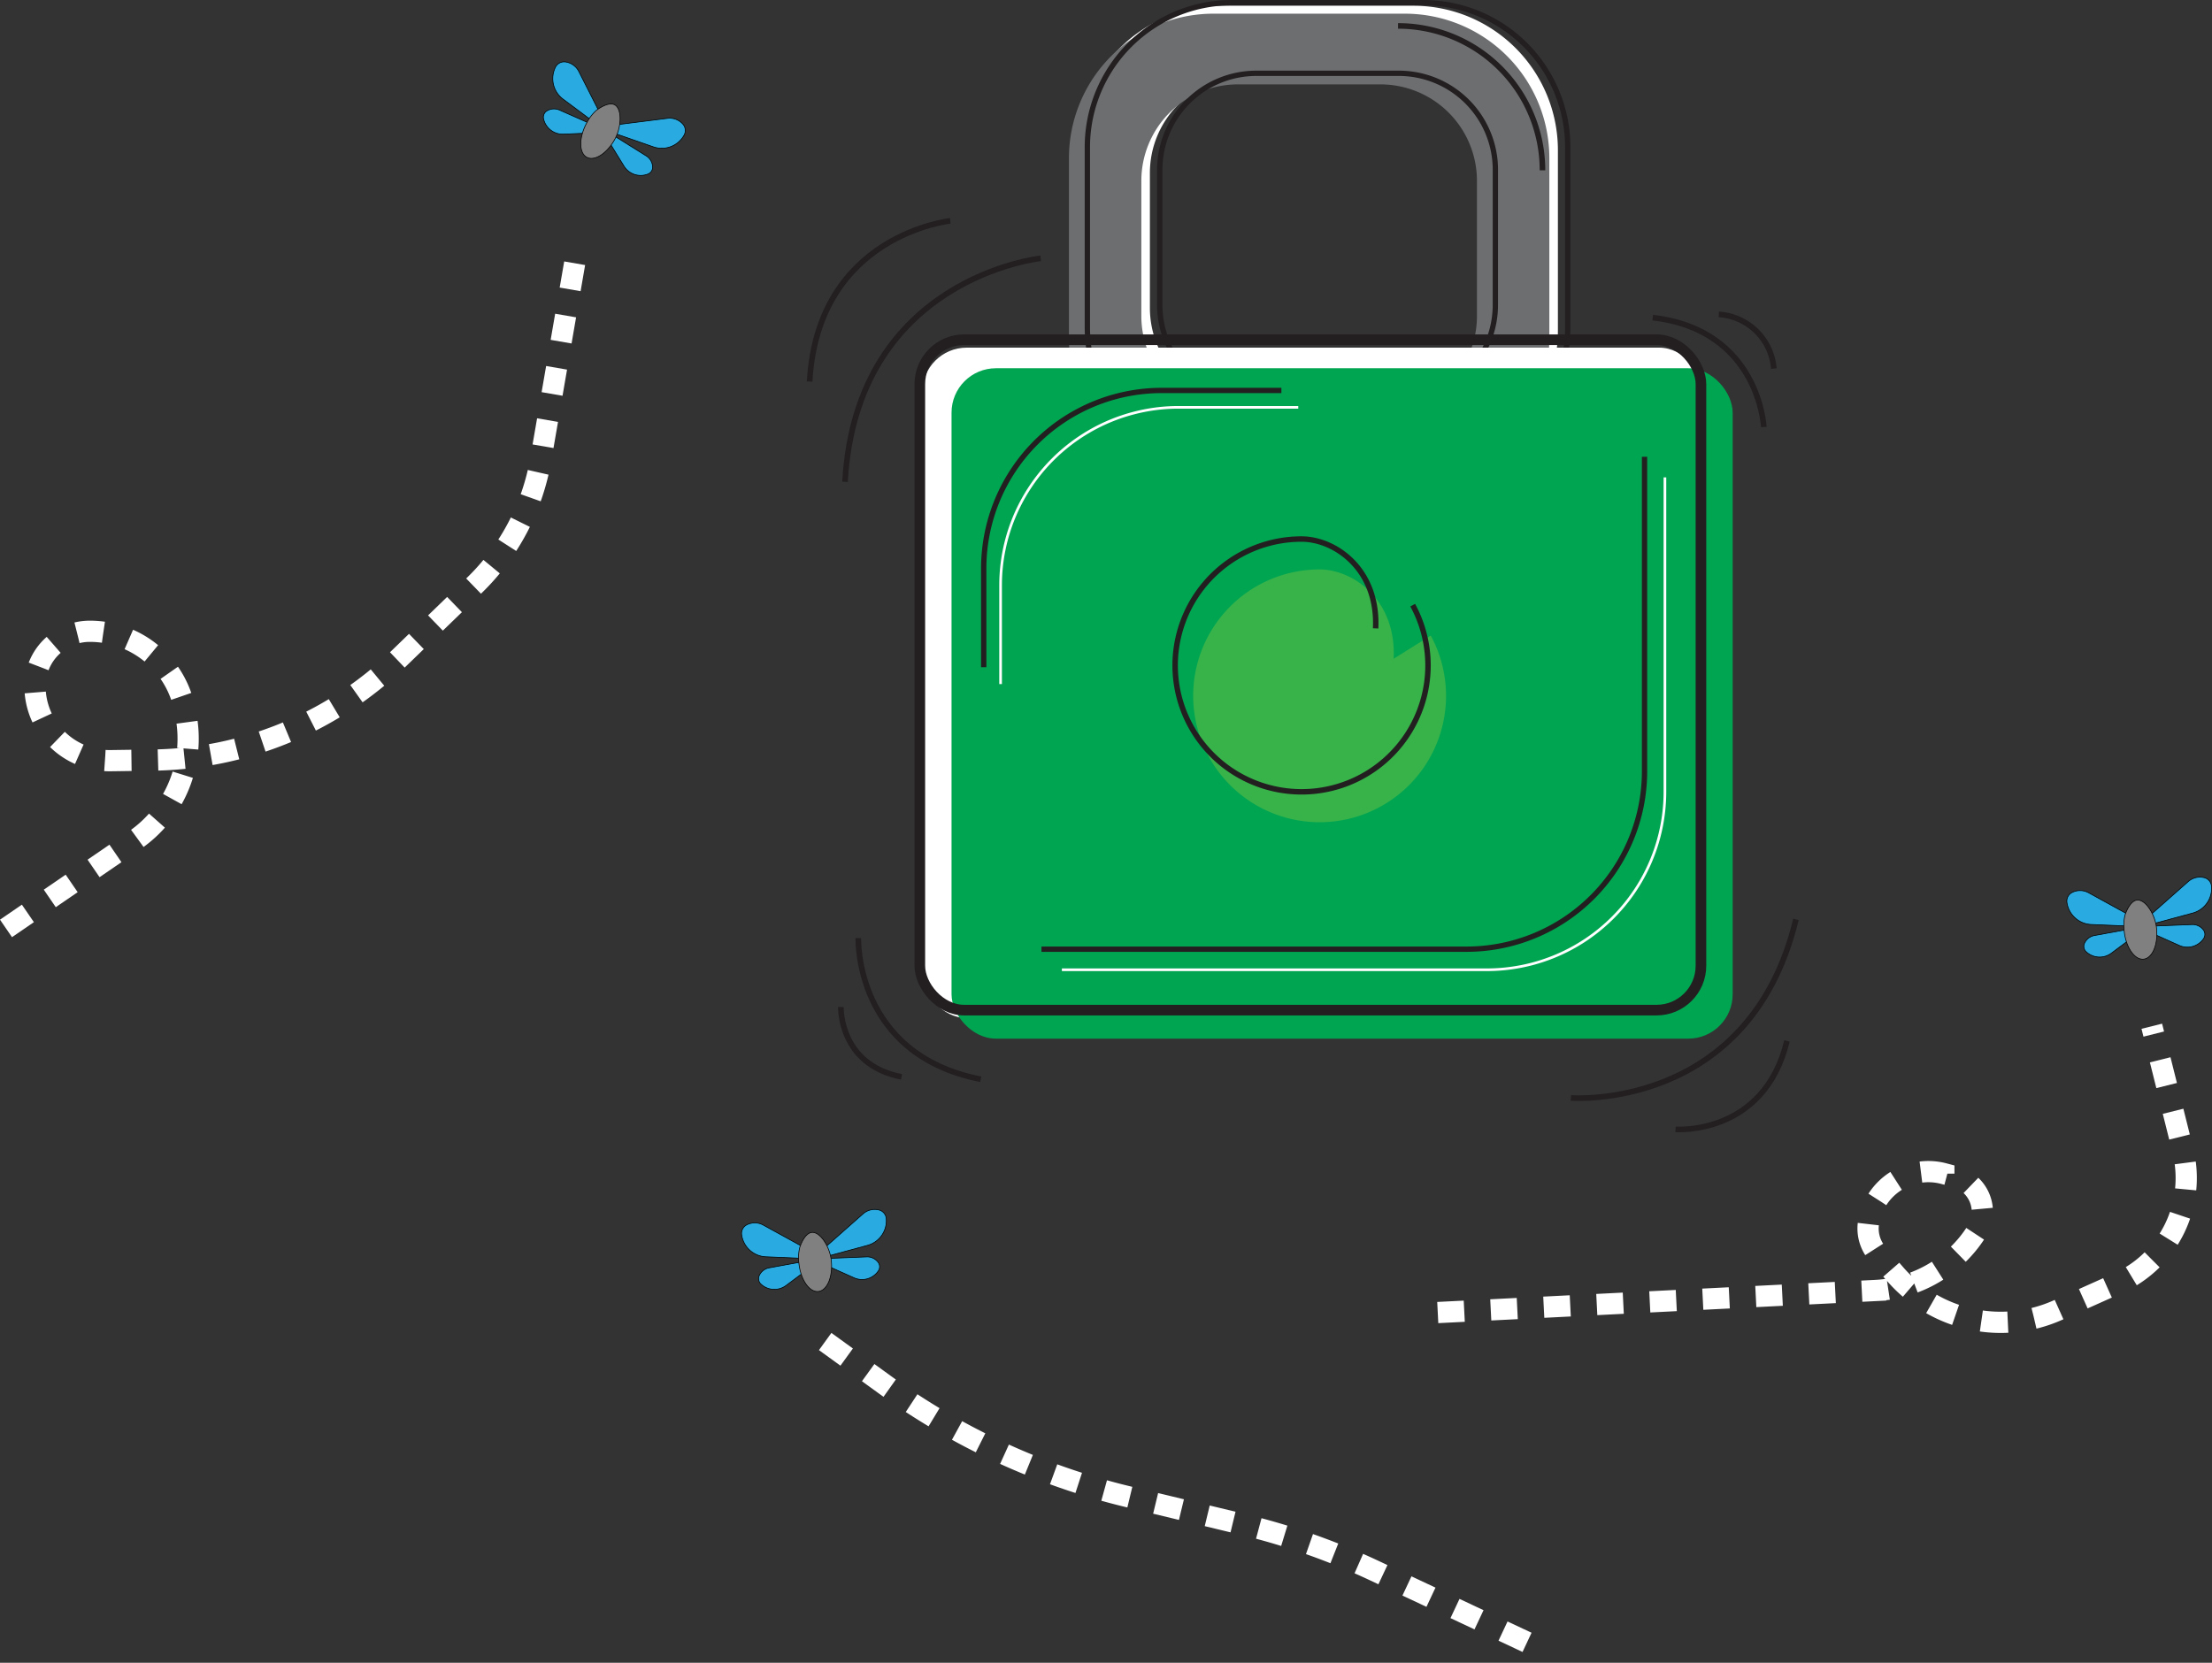 <svg xmlns="http://www.w3.org/2000/svg" width="416.775" height="313.374" viewBox="0 0 416.775 313.374">
  <rect x="0" y="0" width="416.775" height="313.374" fill="#333333" stroke="none"/>
  <g id="Group_40" data-name="Group 40" transform="translate(-617.679 -355.484)">
    <path id="Path_125" data-name="Path 125" d="M732.441,356.129H696.37a27.235,27.235,0,0,0-27.244,27.2v34.025a27.21,27.21,0,0,0,27.244,27.2h36.071a27.2,27.2,0,0,0,27.2-27.2V383.333A27.227,27.227,0,0,0,732.441,356.129ZM746,413.1a18.185,18.185,0,0,1-18.176,18.176H700.944A18.186,18.186,0,0,1,682.768,413.1V387.626a18.186,18.186,0,0,1,18.176-18.176h26.882A18.185,18.185,0,0,1,746,387.626Z" transform="translate(151.571 0.437)" fill="#fff" />
    <path id="Path_126" data-name="Path 126" d="M732.039,356.5H695.968a27.235,27.235,0,0,0-27.244,27.2v34.025a27.21,27.21,0,0,0,27.244,27.2h36.071a27.2,27.2,0,0,0,27.2-27.2V383.707A27.227,27.227,0,0,0,732.039,356.5ZM745.6,413.478a18.185,18.185,0,0,1-18.176,18.176H700.542a18.185,18.185,0,0,1-18.176-18.176V388a18.185,18.185,0,0,1,18.176-18.176h26.883A18.185,18.185,0,0,1,745.6,388Z" transform="translate(150.36 1.563)" fill="#6d6e70" />
    <path id="Path_127" data-name="Path 127" d="M732.9,355.984H696.833a27.235,27.235,0,0,0-27.244,27.2v34.025a27.21,27.21,0,0,0,27.244,27.2H732.9a27.2,27.2,0,0,0,27.2-27.2V383.188A27.226,27.226,0,0,0,732.9,355.984Zm13.562,56.975a18.185,18.185,0,0,1-18.176,18.176H701.407a18.185,18.185,0,0,1-18.176-18.176V387.481A18.185,18.185,0,0,1,701.407,369.3h26.883a18.185,18.185,0,0,1,18.176,18.176Z" transform="translate(152.966)" fill="none" stroke="#231f20" stroke-miterlimit="10" stroke-width="1" />
    <rect id="Rectangle_122" data-name="Rectangle 122" width="147.176" height="126.346" rx="8.362" transform="translate(791.458 421.001)" fill="#fff" />
    <rect id="Rectangle_123" data-name="Rectangle 123" width="147.176" height="126.346" rx="8.362" transform="translate(796.964 424.885)" fill="#00a551" />
    <path id="Path_128" data-name="Path 128" d="M665.514,427.152V408.539a33.549,33.549,0,0,1,33.551-33.547H721.6" transform="translate(140.691 57.258)" fill="none" stroke="#fff" stroke-miterlimit="10" stroke-width="0.5" />
    <path id="Path_129" data-name="Path 129" d="M719.319,395.068a23.822,23.822,0,1,1-20.944-12.462c6.2,0,14.472,5.569,13.959,16.836" transform="translate(167.934 80.194)" fill="#37b34a" />
    <path id="Path_130" data-name="Path 130" d="M781.063,377.316v59.246a33.552,33.552,0,0,1-33.551,33.551H667.434" transform="translate(146.474 64.259)" fill="none" stroke="#231f20" stroke-miterlimit="10" stroke-width="1" />
    <path id="Path_131" data-name="Path 131" d="M664.722,426.359V407.75A33.549,33.549,0,0,1,698.269,374.2h22.537" transform="translate(138.305 54.87)" fill="none" stroke="#231f20" stroke-miterlimit="10" stroke-width="1" />
    <path id="Path_132" data-name="Path 132" d="M718.472,393.64a23.822,23.822,0,1,1-20.944-12.462c6.2,0,14.473,5.569,13.959,16.84" transform="translate(165.383 75.893)" fill="none" stroke="#231f20" stroke-miterlimit="10" stroke-width="1.028" />
    <path id="Path_133" data-name="Path 133" d="M717.073,391.394s-.835-18.312-20.936-20.615" transform="translate(232.937 44.567)" fill="none" stroke="#231f20" stroke-miterlimit="10" stroke-width="1.057" />
    <path id="Path_134" data-name="Path 134" d="M684.179,357.077a27.21,27.21,0,0,1,27.211,27.212" transform="translate(196.916 3.292)" fill="none" stroke="#231f20" stroke-miterlimit="10" stroke-width="1.052" />
    <path id="Path_135" data-name="Path 135" d="M709.612,380.838a11.106,11.106,0,0,0-10.372-10.211" transform="translate(242.284 44.109)" fill="none" stroke="#231f20" stroke-miterlimit="10" stroke-width="1.057" />
    <path id="Path_136" data-name="Path 136" d="M692.295,432.7s33.672,2.592,42.406-33.655" transform="translate(221.364 129.708)" fill="none" stroke="#231f20" stroke-miterlimit="10" stroke-width="1.057" />
    <path id="Path_137" data-name="Path 137" d="M697.209,421.423s16.679,1.284,21-16.671" transform="translate(236.166 146.905)" fill="none" stroke="#231f20" stroke-miterlimit="10" stroke-width="1.057" />
    <path id="Path_138" data-name="Path 138" d="M658.836,399.924s-.73,21.947,23.063,26.6" transform="translate(120.566 132.362)" fill="none" stroke="#231f20" stroke-miterlimit="10" stroke-width="1.057" />
    <path id="Path_139" data-name="Path 139" d="M658.016,403.158s-.365,10.873,11.423,13.172" transform="translate(118.1 142.103)" fill="none" stroke="#231f20" stroke-miterlimit="10" stroke-width="1.057" />
    <path id="Path_140" data-name="Path 140" d="M695.074,367.993s-34.73,3.631-36.865,42.121" transform="translate(118.686 36.175)" fill="none" stroke="#231f20" stroke-miterlimit="10" stroke-width="1.057" />
    <path id="Path_141" data-name="Path 141" d="M683.048,366.233s-24.969,2.608-26.5,30.281" transform="translate(113.679 30.873)" fill="none" stroke="#231f20" stroke-miterlimit="10" stroke-width="1.057" />
    <rect id="Rectangle_124" data-name="Rectangle 124" width="147.176" height="126.346" rx="8.362" transform="translate(790.988 419.507)" fill="none" stroke="#231f20" stroke-miterlimit="10" stroke-width="2" />
    <path id="Path_142" data-name="Path 142" d="M782.017,378.283v59.246a33.546,33.546,0,0,1-33.551,33.547H668.392" transform="translate(149.36 67.172)" fill="none" stroke="#fff" stroke-miterlimit="10" stroke-width="0.5" />
    <path id="Path_143" data-name="Path 143" d="M653.712,369.106l-4.325-8.53a3.333,3.333,0,0,0-2.511-1.793h0a1.825,1.825,0,0,0-1.882.987h0a4.823,4.823,0,0,0,1.432,6.018l6.375,4.751Z" transform="translate(77.346 8.376)" fill="#29abe2" stroke="#000" stroke-miterlimit="10" stroke-width="0.127" />
    <path id="Path_144" data-name="Path 144" d="M653.8,364.17l-6.717-2.977a2.575,2.575,0,0,0-2.367.152h0a1.4,1.4,0,0,0-.638,1.5h0a3.7,3.7,0,0,0,3.771,2.889l6.107-.269Z" transform="translate(76.017 15.034)" fill="#29abe2" stroke="#000" stroke-miterlimit="10" stroke-width="0.127" />
    <path id="Path_145" data-name="Path 145" d="M648.014,362.637l9.489-1.2a3.331,3.331,0,0,1,2.893,1.075h0a1.818,1.818,0,0,1,.233,2.11h0a4.811,4.811,0,0,1-5.782,2.187l-7.511-2.616Z" transform="translate(85.933 16.349)" fill="#29abe2" stroke="#000" stroke-miterlimit="10" stroke-width="0.127" />
    <path id="Path_146" data-name="Path 146" d="M648.193,362.214l6.231,3.892a2.573,2.573,0,0,1,1.2,2.046h0a1.4,1.4,0,0,1-.887,1.368h0a3.7,3.7,0,0,1-4.506-1.5l-3.2-5.208Z" transform="translate(85.02 18.767)" fill="#29abe2" stroke="#000" stroke-miterlimit="10" stroke-width="0.127" />
    <path id="Path_147" data-name="Path 147" d="M652.27,367.283c-1.448,2.732-3.836,4.305-5.328,3.511s-1.525-3.647-.076-6.38a8.221,8.221,0,0,1,1.874-2.472c.2-.148,2.235-1.693,3.45-1.039C653.57,361.646,653.49,364.984,652.27,367.283Z" transform="translate(81.307 14.335)" fill="gray" stroke="#000" stroke-miterlimit="10" stroke-width="0.127" />
    <path id="Path_148" data-name="Path 148" d="M728.063,402.714l-8.382-4.61a3.341,3.341,0,0,0-3.086-.068h0a1.828,1.828,0,0,0-.995,1.878h0a4.826,4.826,0,0,0,4.574,4.165l7.944.333Z" transform="translate(291.521 125.636)" fill="#29abe2" stroke="#000" stroke-miterlimit="10" stroke-width="0.127" />
    <path id="Path_149" data-name="Path 149" d="M725.606,399.472l-7.23,1.324a2.561,2.561,0,0,0-1.866,1.46h0a1.388,1.388,0,0,0,.317,1.6h0a3.7,3.7,0,0,0,4.743.261l4.9-3.659Z" transform="translate(293.926 131)" fill="#29abe2" stroke="#000" stroke-miterlimit="10" stroke-width="0.127" />
    <path id="Path_150" data-name="Path 150" d="M719.5,404.231l7.166-6.335a3.331,3.331,0,0,1,2.993-.742h0a1.814,1.814,0,0,1,1.384,1.609h0a4.815,4.815,0,0,1-3.547,5.068l-7.68,2.07Z" transform="translate(303.317 123.733)" fill="#29abe2" stroke="#000" stroke-miterlimit="10" stroke-width="0.127" />
    <path id="Path_151" data-name="Path 151" d="M720.1,399.581l7.343-.293a2.576,2.576,0,0,1,2.146,1.011h0a1.4,1.4,0,0,1,.04,1.633h0a3.7,3.7,0,0,1-4.574,1.292l-5.577-2.5Z" transform="translate(303.239 130.441)" fill="#29abe2" stroke="#000" stroke-miterlimit="10" stroke-width="0.127" />
    <path id="Path_152" data-name="Path 152" d="M724.413,403.368c.341,3.073-.742,5.714-2.423,5.9s-3.318-2.155-3.659-5.228a8.164,8.164,0,0,1,.156-3.1c.08-.237.891-2.656,2.267-2.8C722.314,397.976,724.124,400.78,724.413,403.368Z" transform="translate(299.585 126.979)" fill="gray" stroke="#000" stroke-miterlimit="10" stroke-width="0.127" />
    <path id="Path_153" data-name="Path 153" d="M665.83,418.321l-8.382-4.606a3.329,3.329,0,0,0-3.085-.068h0a1.819,1.819,0,0,0-1,1.874h0a4.815,4.815,0,0,0,4.57,4.165l7.948.333Z" transform="translate(104.055 172.657)" fill="#29abe2" stroke="#000" stroke-miterlimit="10" stroke-width="0.127" />
    <path id="Path_154" data-name="Path 154" d="M663.375,415.081l-7.23,1.328a2.56,2.56,0,0,0-1.87,1.457h0a1.4,1.4,0,0,0,.317,1.6h0a3.7,3.7,0,0,0,4.747.257l4.9-3.659Z" transform="translate(106.458 178.019)" fill="#29abe2" stroke="#000" stroke-miterlimit="10" stroke-width="0.127" />
    <path id="Path_155" data-name="Path 155" d="M657.268,419.844l7.166-6.339a3.331,3.331,0,0,1,2.993-.742h0a1.825,1.825,0,0,1,1.384,1.613h0a4.817,4.817,0,0,1-3.547,5.063l-7.68,2.071Z" transform="translate(115.851 170.753)" fill="#29abe2" stroke="#000" stroke-miterlimit="10" stroke-width="0.127" />
    <path id="Path_156" data-name="Path 156" d="M657.864,415.192l7.343-.293a2.554,2.554,0,0,1,2.143,1.011h0a1.392,1.392,0,0,1,.044,1.629h0a3.7,3.7,0,0,1-4.574,1.3l-5.577-2.5Z" transform="translate(115.773 177.463)" fill="#29abe2" stroke="#000" stroke-miterlimit="10" stroke-width="0.127" />
    <path id="Path_157" data-name="Path 157" d="M662.18,418.981c.341,3.069-.747,5.714-2.424,5.9s-3.318-2.151-3.659-5.224a8.144,8.144,0,0,1,.156-3.1c.08-.237.891-2.66,2.267-2.8C660.078,413.589,661.891,416.389,662.18,418.981Z" transform="translate(112.119 173.999)" fill="gray" stroke="#000" stroke-miterlimit="10" stroke-width="0.127" />
    <path id="Path_158" data-name="Path 158" d="M686.043,458.018l82.5-4.157A23.933,23.933,0,0,0,787.6,442.707h0a6.871,6.871,0,0,0-4.056-10.3l-2.147-.57a11.42,11.42,0,0,0-14.168,9.08h0a7.331,7.331,0,0,0,1.7,6.079l3.334,3.828a26.322,26.322,0,0,0,30.61,6.741l11.363-5.092A21.7,21.7,0,0,0,826.418,427.4l-5.838-23.34" transform="translate(202.531 144.833)" fill="none" stroke="#fff" stroke-miterlimit="10" stroke-width="4" stroke-dasharray="5" />
    <path id="Path_159" data-name="Path 159" d="M618.809,496.887l24.218-16.595a23.226,23.226,0,0,0,9.65-23.721l-.208-1.043a18.214,18.214,0,0,0-17.863-14.641h0a10.333,10.333,0,0,0-10.336,10.332h0a14.056,14.056,0,0,0,14.252,14.055l7.989-.112a67.866,67.866,0,0,0,46.278-19.115l14.24-13.79a43.262,43.262,0,0,0,12.527-23.7l7.158-41.427" transform="translate(0 33.569)" fill="none" stroke="#fff" stroke-miterlimit="10" stroke-width="4" stroke-dasharray="5" />
    <path id="Path_160" data-name="Path 160" d="M657.277,418.872l11.335,8.205a129.952,129.952,0,0,0,45.668,21.029l21.695,5.236a130.036,130.036,0,0,1,24.752,8.7l33.138,15.568" transform="translate(115.878 189.439)" fill="none" stroke="#fff" stroke-miterlimit="10" stroke-width="4" stroke-dasharray="5" />
  </g>
</svg>